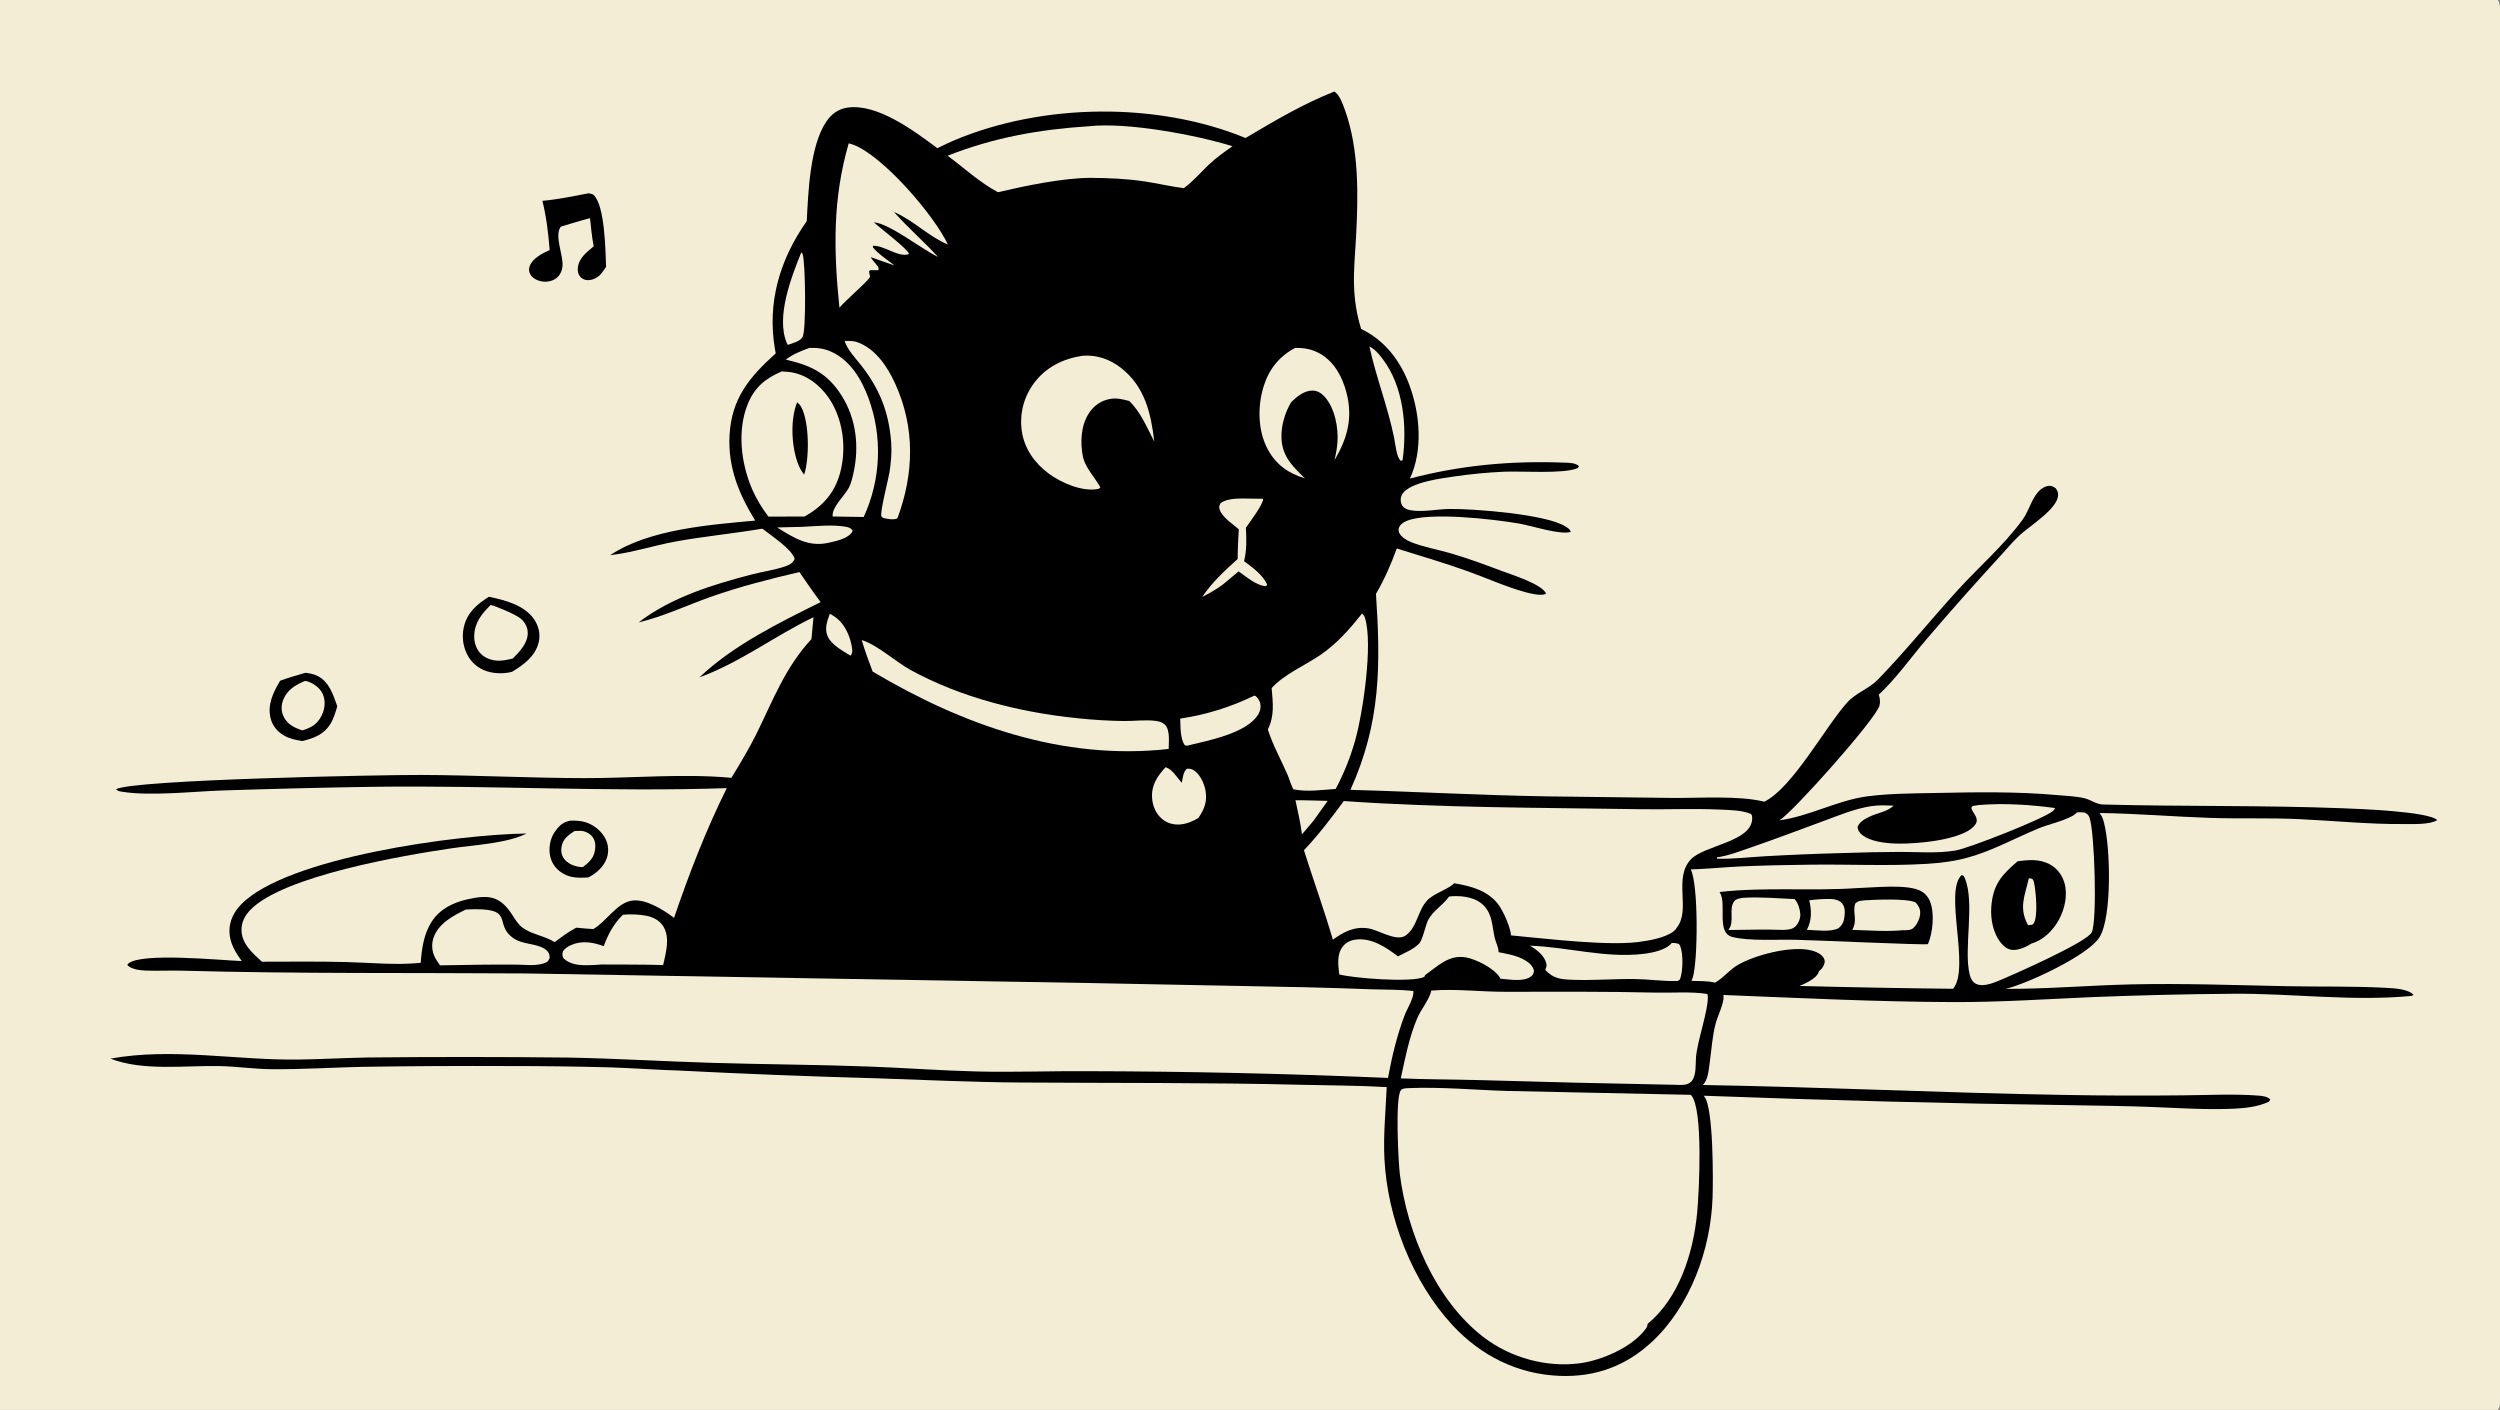 <?xml version="1.0" encoding="utf-8" ?>
<svg xmlns="http://www.w3.org/2000/svg" xmlns:xlink="http://www.w3.org/1999/xlink" width="1227" height="692">
	<rect width="100%" height="100%" fill="#808080" stroke="none"/>
	<path fill="#F3EDD6" d="M0 0L1225.95 0C1227.39 2.263 1226.99 5.542 1227 8.144L1227 502.045L1227 637.999L1227 673.985C1227 678.964 1227.67 685.068 1226.83 689.91C1226.7 690.664 1226.36 691.359 1225.95 692L0 692L0 0Z"/>
	<path d="M279.796 402.791C282.229 402.683 285.127 402.821 287.454 403.566C291.478 404.855 295.196 407.844 297.129 411.617Q297.409 412.162 297.633 412.733Q297.857 413.304 298.023 413.894Q298.188 414.484 298.294 415.088Q298.4 415.692 298.445 416.303Q298.49 416.915 298.474 417.528Q298.458 418.141 298.38 418.749Q298.303 419.357 298.165 419.954Q298.027 420.551 297.83 421.132C296.391 425.364 292.623 428.684 288.742 430.657C284.268 430.867 280.328 431.06 276.307 428.71C273.162 426.872 270.915 424.013 270.071 420.447C269.176 416.668 269.882 411.951 272.023 408.69C274.097 405.531 276.101 403.518 279.796 402.791Z"/>
	<path fill="#F3EDD6" d="M281.835 407.937C282.801 407.85 283.771 407.766 284.742 407.767C286.802 407.768 289.076 408.794 290.454 410.332C292.056 412.118 292.377 414.449 292.099 416.745C291.587 420.968 289.342 423.051 286.126 425.55C285.637 425.552 285.15 425.544 284.663 425.494C281.802 425.197 278.534 423.837 276.813 421.446C275.571 419.72 275.243 417.624 275.61 415.564C276.288 411.759 278.823 409.982 281.835 407.937Z"/>
	<path d="M149.901 330.195C151.967 330.449 153.87 330.791 155.756 331.715C161.638 334.595 163.508 340.973 165.546 346.683C164.643 349.586 163.795 352.646 162.193 355.252C158.944 360.54 154.149 362.268 148.383 363.714C145.215 363.182 142.133 362.597 139.324 360.956C136.098 359.071 133.739 356.221 132.815 352.572C131.107 345.825 134.155 339.757 137.473 334.113C141.518 332.594 145.765 331.452 149.901 330.195Z"/>
	<path fill="#F3EDD6" d="M149.778 334.164C150.66 334.308 151.41 334.555 152.221 334.925C155.1 336.239 157.606 338.307 158.698 341.358C159.855 344.592 159.342 348.2 157.835 351.226C155.706 355.499 152.829 357.073 148.438 358.484L147.713 358.239C143.998 356.959 140.85 355.268 139.124 351.546C137.922 348.955 137.96 346.072 139.017 343.437C141.022 338.439 145.056 336.154 149.778 334.164Z"/>
	<path d="M288.934 94.864C289.624 95.047 290.851 95.179 291.355 95.66C296.924 100.98 297.14 123.056 297.47 130.962L297.271 131.245C296.437 132.414 295.657 133.664 294.688 134.727C293.204 136.353 290.692 137.556 288.481 137.5C287.044 137.463 285.731 136.922 284.786 135.821C283.701 134.558 283.449 133.074 283.6 131.458C284.047 126.689 287.987 123.717 291.39 120.883C290.466 116.367 290.111 111.652 289.577 107.071C284.762 108.297 279.998 109.836 275.234 111.25C271.882 115.801 276.678 125.344 276.051 130.79C275.779 133.152 274.796 135.279 272.815 136.696C270.735 138.182 267.923 138.557 265.456 138.034C263.429 137.604 261.278 136.447 260.244 134.588Q260.125 134.373 260.029 134.146Q259.933 133.92 259.862 133.684Q259.79 133.449 259.744 133.208Q259.697 132.966 259.676 132.721Q259.656 132.476 259.661 132.23Q259.666 131.984 259.697 131.74Q259.728 131.496 259.784 131.257Q259.841 131.017 259.922 130.785C261.294 126.744 266.224 124.341 269.782 122.709C269.105 114.526 268.199 106.554 266.206 98.576C273.855 97.873 281.394 96.291 288.934 94.864Z"/>
	<path d="M239.959 292.896C247.976 294.555 257.75 297.071 262.425 304.388C264.513 307.656 265.286 311.514 264.373 315.302C262.73 322.12 256.994 326.261 251.345 329.708C247.935 330.614 244.106 330.662 240.66 329.911C236.28 328.956 232.531 326.455 230.117 322.661C227.371 318.345 226.507 312.831 227.628 307.856C229.258 300.628 234.015 296.634 239.959 292.896Z"/>
	<path fill="#F3EDD6" d="M240.841 296.903C243.989 297.741 253.633 301.761 255.891 303.896C257.776 305.678 259.021 307.991 259.018 310.633C259.012 315.788 255.017 319.797 251.656 323.232C249.467 323.733 247.251 324.233 244.997 324.271C241.828 324.325 238.331 323.2 236.052 320.937C233.76 318.661 232.68 315.373 232.742 312.181C232.87 305.645 236.41 301.232 240.841 296.903Z"/>
	<path d="M654.888 44.927C657.39 46.324 659.126 51.3 660.081 53.95C667.098 73.429 666.638 95.985 665.539 116.392C665.117 124.23 664.319 132.216 664.552 140.055C664.772 147.478 665.859 154.347 668.048 161.437C679.809 167.14 687.405 177.197 691.82 189.232C696.963 203.252 698.431 221.024 691.985 234.883C717.065 228.291 741.768 226.068 767.671 227.06C769.886 227.145 773.368 227.091 774.975 228.829L774.348 229.736C767.501 232.763 746.662 231.098 737.876 231.524Q726.012 232.094 714.254 233.771C707.828 234.72 692.173 236.581 688.303 242.395C687.481 243.629 687.276 245.198 687.596 246.632C688.123 248.999 690.083 250.024 692.303 250.426C698.103 251.478 705.417 249.868 711.374 249.799C723.58 249.657 758.588 252.415 768.039 258.226C769.262 258.978 770.563 259.643 770.927 261.057C765.778 262.677 751.603 258.003 745.734 256.989C733.021 254.791 701.167 251.107 690.321 255.696C688.635 256.409 687.218 257.382 686.553 259.16C686.28 259.889 686.479 261.027 686.827 261.701C687.852 263.689 690.341 265.142 692.343 265.971C698.323 268.448 705.342 269.637 711.609 271.447C720.216 273.934 728.669 277.061 737.047 280.224C742.11 282.136 756.702 286.631 758.817 291.311C758.709 291.385 758.612 291.475 758.495 291.533C756.384 292.573 751.101 291.298 748.803 290.675C739.219 288.08 729.825 283.77 720.474 280.418C708.976 276.297 697.197 272.832 685.536 269.199C682.673 277.047 679.54 284.237 675.334 291.463C677.645 326.671 677.707 354.642 662.788 387.665C695.357 388.535 727.851 390.386 760.434 390.876L821.047 391.629C834.272 391.729 853.598 390.378 865.908 393.475C879.706 386.783 895.74 356.859 906.651 344.722C910.871 340.028 917.211 338.139 921.744 333.468C935.48 319.316 947.901 303.778 961.229 289.227C971.563 277.946 983.452 267.631 992.516 255.286C995.337 251.443 996.396 247.137 998.927 243.262C1000.37 241.056 1002.48 238.962 1005.18 238.513C1006.76 238.251 1007.74 238.771 1008.98 239.676C1009.74 240.804 1010.21 241.702 1010.13 243.101C1009.75 249.886 995.977 258.243 991.126 262.816C987.803 265.948 984.779 269.535 981.709 272.915Q963.081 293.179 945.213 314.116C937.764 322.876 930.496 333.162 922.093 340.951C922.702 342.512 922.86 344.586 922.482 346.206C920.981 352.637 879.633 399.02 873.332 402.616C888.236 400.6 901.837 392.7 916.91 390.788C927.86 389.399 939.16 389.422 950.176 389.19C969.821 388.778 989.947 388.464 1009.51 390.216C1013.86 390.605 1018.69 390.753 1022.94 391.739C1026.15 392.482 1028.79 394.76 1032.16 394.851C1071.29 395.904 1110.43 395.175 1149.58 396.684C1157.01 396.97 1192.19 398.225 1196.17 402.519C1192.55 404.858 1183.83 404.414 1179.56 404.445C1162.48 404.568 1145.46 402.822 1128.42 402.026C1113.94 401.349 1099.37 401.909 1084.86 401.427C1066.69 400.824 1048.64 399.258 1030.45 399.025C1031.75 400.455 1032.21 402.15 1032.69 403.982C1035.8 415.863 1036.63 449.803 1030.5 459.89C1025.02 468.917 994.719 482.927 984.313 485.351C1005.06 485.394 1025.75 483.581 1046.5 483.124C1071.77 482.567 1096.95 483.519 1122.22 484.024C1138.39 484.347 1154.52 483.956 1170.68 484.808C1174.65 485.018 1181.84 485.268 1184.54 488.263C1183.9 488.757 1183.78 488.778 1182.96 488.854C1154.09 491.537 1124.74 487.474 1095.78 487.739Q1061.66 487.99 1027.57 489.354C1004.38 490.354 981.374 491.921 958.125 491.828C920.715 491.679 883.245 489.822 845.866 488.335C845.907 488.713 845.925 488.801 845.927 489.224C845.95 492.993 842.987 498.662 841.979 502.563C840.373 508.776 840.03 515.323 839.106 521.664C838.59 525.203 838.387 529.864 835.743 532.516C894.803 533.53 953.84 536.395 1012.92 537.388Q1042.37 537.925 1071.83 537.582C1083.87 537.489 1096.35 536.813 1108.36 537.716C1110.33 537.863 1112.93 538.131 1114.29 539.687L1113.5 540.737C1108.23 543.19 1102.28 543.874 1096.53 544.142C1083.1 544.768 1069.56 543.827 1056.14 543.305C1043.51 542.813 1030.88 542.692 1018.24 542.45Q927.153 541.2 836.122 537.779C836.222 537.885 836.328 537.986 836.423 538.096C841.059 543.423 840.811 579.763 840.52 587.963C839.622 613.24 829.557 641.143 810.735 658.606C797.925 670.492 783.011 675.942 765.556 675.281C744.91 674.498 726.763 665.412 712.826 650.336C693.15 629.054 680.962 597.655 679.483 568.835C678.88 557.077 680.103 545.303 680.583 533.558C666.676 532.731 652.608 532.754 638.672 532.409C592.649 531.269 546.713 531.617 500.691 531.298C477.161 531.134 453.623 530.014 430.108 529.224Q381.737 527.9 333.411 525.435C322.176 525.09 310.954 524.247 299.718 523.866Q274.818 523.201 249.908 523.215Q214.029 523.052 178.153 523.598C163.14 523.909 148.117 524.904 133.1 524.755C124.726 524.672 116.444 523.446 108.091 523.242C90.838 522.821 70.449 525.867 54.166 519.574C84.735 514.066 116.03 520.47 146.799 520.025C158.034 519.863 169.259 519.206 180.495 519.013Q229.727 518.506 278.958 519.056C302.418 519.5 325.893 520.934 349.356 521.641C375.296 522.422 401.252 522.502 427.188 523.482C444.639 524.141 462.034 525.458 479.503 525.88C497.695 526.321 515.939 525.599 534.145 525.74Q607.721 525.884 681.23 529.047C683.115 518.697 685.677 508.021 689.43 498.195C690.585 495.169 694.17 489.478 693.643 486.383C686.915 485.63 679.994 485.754 673.225 485.552Q657.116 484.941 641 484.545L534.34 482.466L258.096 477.767C201.969 477.362 145.805 477.969 89.702 476.411C83.587 476.242 77.442 476.596 71.34 476.348C68.564 476.234 64.391 475.708 62.464 473.617C62.672 473.328 62.811 473.089 63.076 472.859C69.376 467.386 108.887 471.334 118.687 471.695C115.478 467.382 112.785 462.89 112.612 457.366C112.451 452.206 114.773 447.582 118.306 443.936C140.865 420.652 225.232 409.497 258.462 409.084C248.877 413.937 232.743 414.713 221.885 416.306C197.833 419.835 139.195 429.851 122.911 446.523C120.193 449.306 118.387 452.773 118.53 456.736C118.771 463.418 124.012 467.854 128.564 472.008C142.313 472.004 156.107 471.809 169.849 472.168C182.035 472.488 194.315 473.768 206.474 472.559C206.966 465.661 208.019 458.392 211.806 452.458C215.871 446.089 222.381 442.973 229.548 441.355C240.36 438.913 245.595 439.989 251.554 449.211C252.982 451.421 254.262 453.646 256.401 455.253C260.854 458.598 267.273 459.282 272.225 462.396C275.676 459.815 279.024 457.3 282.852 455.293C285.616 455.628 288.408 455.781 291.185 455.986C297.755 452.263 302.772 442.886 310.492 441.986C317.128 441.212 325.722 446.579 330.823 450.492C338.253 428.713 346.455 407.435 356.709 386.823C298.663 388.776 240.803 385.38 182.793 386.168Q145.702 386.758 108.627 387.977C94.537 388.495 73.502 390.797 60.187 388.618C58.986 388.422 57.714 388.347 56.986 387.338C65.478 382.663 187.234 380.27 206.564 380.342C233.312 380.441 260.026 381.856 286.772 381.905C310.838 381.949 334.976 379.564 358.976 381.753C363.31 374.623 367.715 367.371 371.4 359.884C379.514 343.395 385.489 327.401 398.249 313.684L399.263 302.935C380.185 312.104 363.353 325.116 343.274 332.458C359.779 316.735 382.437 305.589 402.769 295.515C399.145 290.715 395.778 285.711 392.348 280.771C377.765 284.186 363.069 287.915 348.935 292.905C336.979 297.126 325.786 302.521 313.391 305.491C329.385 293.179 349.849 286.898 369.16 281.892C374.482 280.513 380.243 279.764 385.411 277.965C387.558 277.218 389.036 276.421 390.034 274.343C388.796 269.54 377.986 262.522 374.159 259.465C359.904 261.909 345.46 263.213 331.208 265.849C320.575 267.816 310.218 271.27 299.465 272.483L299.762 272.283C318.778 259.741 348.279 257.561 370.66 255.505C362.659 242.516 357.276 229.418 358.048 213.905C358.957 195.628 367.755 185.111 380.729 173.438Q380.526 172.35 380.338 171.259C376.417 148.475 382.796 127.17 395.961 108.536C396.681 94.347 397.507 71.257 405.731 59.425C408.162 55.926 411.462 53.522 415.718 52.85C430.494 50.518 448.85 64.4 460.043 72.724C462.91 71.33 465.789 69.933 468.731 68.703C512.012 50.614 567.912 49.926 611.317 67.733C625.579 59.278 639.417 51.045 654.888 44.927Z"/>
	<path fill="#F3EDD6" d="M635.813 392.767C641.077 392.731 646.369 392.96 651.634 393.067L644.647 402.844L638.997 409.52C638.312 403.88 637 398.319 635.813 392.767Z"/>
	<path fill="#F3EDD6" d="M407.3 301.209C408.31 301.764 409.27 302.402 410.208 303.071C414.759 306.316 417.493 312.811 418.21 318.229C418.407 319.723 418.357 320.602 417.43 321.808C413.696 319.458 408.34 316.696 406.355 312.595C404.474 308.71 405.925 304.987 407.3 301.209Z"/>
	<path fill="#F3EDD6" d="M393.867 258.564C400.548 258.258 408.142 257.404 414.733 258.481C416.419 258.756 417.482 258.989 418.488 260.422C418.325 260.813 418.253 261.061 418.015 261.394C415.837 264.446 410.056 265.643 406.666 266.391C396.768 268.622 389.484 263.922 381.413 258.871L393.867 258.564Z"/>
	<path fill="#F3EDD6" d="M672.13 170.096C674.785 171.313 676.854 173.873 678.58 176.145C688.909 189.736 690.657 209.384 688.404 225.743L687.606 226.225C685.418 224.753 684.795 217.655 684.24 214.907C681.16 199.658 675.401 185.263 672.13 170.096Z"/>
	<path fill="#F3EDD6" d="M393.274 123.851C393.562 124.149 393.798 124.312 393.935 124.712C395.306 128.705 395.776 162.264 393.888 165.445C392.602 167.611 388.883 168.494 386.617 169.279C386.389 168.842 386.308 168.715 386.132 168.292C380.759 155.445 388.432 135.862 393.274 123.851Z"/>
	<path fill="#F3EDD6" d="M615.016 244.739L619.917 244.792C620.157 247.436 613.271 256.342 611.471 259.056C611.801 264.643 611.924 269.946 610.598 275.43C614.714 278.459 619.692 282.07 621.887 286.811L621.456 287.69C616.859 287.642 611.544 282.928 607.916 280.438L600.283 286.796C597.01 289.232 593.672 291.116 590.059 292.99C594.941 285.712 600.988 280.174 607.446 274.354C607.451 269.48 607.741 264.616 607.992 259.749C605.077 257.301 600.066 253.981 598.727 250.408C598.135 248.829 598.349 248.428 599.019 246.998C602.976 243.982 610.201 244.795 615.016 244.739Z"/>
	<path fill="#F3EDD6" d="M615.564 341.431L616.18 341.576C617.333 342.525 617.976 343.413 618.405 344.864C618.998 346.868 618.586 348.924 617.507 350.681C611.744 360.064 592.675 363.492 582.649 365.98L581.57 365.787C579.135 362.73 579.462 356.474 579.24 352.694Q583.963 351.993 588.618 350.932Q593.274 349.872 597.835 348.458Q602.395 347.044 606.834 345.284Q611.273 343.525 615.564 341.431Z"/>
	<path fill="#F3EDD6" d="M572.059 376.544C572.121 376.566 572.183 376.589 572.245 376.609C575.421 377.634 577.844 381.78 580.032 384.241C580.497 381.86 580.675 378.835 582.562 377.27C584.181 377.292 584.778 377.317 586.178 378.251C589.068 380.177 591.032 384.591 591.635 387.887C592.623 393.278 591.175 397.076 588.141 401.477C585.392 403.1 582.607 404.315 579.392 404.622C576.047 404.942 572.76 404.033 570.205 401.818C567.246 399.254 565.66 395.433 565.436 391.569C565.067 385.217 568.031 381.014 572.059 376.544Z"/>
	<path fill="#F3EDD6" d="M414.558 167.336C416.773 167.303 418.974 167.253 421.075 168.05C429.846 171.375 435.558 179.992 439.314 188.206C449.209 209.848 448.637 232.402 440.446 254.378C438.694 255.362 435.379 254.632 433.482 254.226C433.181 253.937 432.764 253.733 432.58 253.358C431.756 251.676 436.117 234.735 436.571 231.764C437.301 226.984 437.758 221.943 437.392 217.114C436.25 202.009 431.554 190.441 422.139 178.671C419.543 175.425 416.015 171.674 414.673 167.711C414.631 167.587 414.597 167.461 414.558 167.336Z"/>
	<path fill="#F3EDD6" d="M305.729 448.959C309.304 448.622 313.657 448.747 317.175 449.443C320.436 450.089 323.503 451.568 325.377 454.404C329.077 460.004 326.795 467.66 325.471 473.649C315.414 473.35 305.331 473.424 295.269 473.371Q291.848 473.661 288.415 473.727C284.186 473.789 279.725 473.39 276.545 470.328C275.885 468.667 275.876 468.538 276.34 466.813C277.433 465.431 278.491 464.647 280.083 463.925C285.47 461.48 290.983 462.404 296.305 464.375C298.538 458.378 301.123 453.502 305.729 448.959Z"/>
	<path fill="#F3EDD6" d="M820.487 462.829C821.707 462.73 822.608 462.892 823.79 463.192C824.14 463.522 824.431 463.781 824.615 464.239C826.211 468.233 826.026 476.81 824.523 480.677C823.562 481.479 823.575 481.471 822.376 481.488C815.593 481.581 808.817 480.574 802.026 480.504C791.934 480.401 781.715 481.28 771.646 480.874C765.954 480.645 762.364 480.302 758.412 476.025C758.841 474.804 759.265 474.165 758.942 472.878C757.938 468.879 754.279 466.104 750.871 464.147C769.461 464.779 787.73 470.34 806.448 468.177C810.713 467.684 817.67 466.364 820.487 462.829Z"/>
	<path fill="#F3EDD6" d="M228.658 446.386C254.242 445.073 241.413 453.295 252.196 460.604C256.491 463.515 262.449 462.945 266.984 465.483C268.236 466.185 269.375 467.304 269.66 468.768C269.984 470.432 269.525 470.884 268.566 472.114C264.384 474.314 258.755 473.537 254.177 473.45C241.456 473.31 228.698 473.584 215.976 473.797C215.08 472.529 214.145 471.233 213.453 469.839Q213.171 469.281 212.946 468.698Q212.721 468.115 212.556 467.513Q212.391 466.91 212.287 466.294Q212.183 465.677 212.141 465.054Q212.1 464.43 212.121 463.806Q212.142 463.181 212.226 462.562Q212.31 461.943 212.456 461.335Q212.601 460.727 212.807 460.137C215.223 453.179 222.471 449.408 228.658 446.386Z"/>
	<path fill="#F3EDD6" d="M397.186 170.775C401.035 170.602 404.45 171.021 407.99 172.627C417.288 176.845 422.847 186.156 426.259 195.395Q426.903 197.153 427.46 198.941Q428.018 200.729 428.487 202.542Q428.956 204.354 429.336 206.188Q429.716 208.021 430.005 209.871Q430.295 211.721 430.494 213.583Q430.693 215.445 430.801 217.315Q430.908 219.184 430.924 221.057Q430.94 222.929 430.865 224.8Q430.789 226.671 430.622 228.536Q430.455 230.401 430.197 232.256Q429.939 234.111 429.59 235.95Q429.242 237.79 428.804 239.611Q428.366 241.431 427.839 243.228Q427.313 245.025 426.699 246.794Q426.085 248.564 425.385 250.3Q424.686 252.037 423.902 253.738Q416.291 253.66 408.681 253.496C408.032 249.147 414.518 243.269 416.559 239.49C417.703 237.373 418.293 234.755 418.827 232.413C421.801 219.366 420.326 205.664 413.096 194.205C406.117 183.143 398.012 179.341 385.694 176.508C389.139 173.808 393.135 172.286 397.186 170.775Z"/>
	<path fill="#F3EDD6" d="M635.632 170.783C640.084 170.664 643.946 171.347 647.851 173.574C654.932 177.613 658.86 185.039 660.844 192.704C664.069 205.167 661.313 215.037 654.998 225.846C655.656 223.01 656.187 220.129 656.406 217.222C656.956 209.93 655.171 200.348 650.154 194.737C648.611 193.012 646.637 191.74 644.251 191.7C640.12 191.631 636.501 194.655 633.713 197.359C630.769 202.306 628.889 208.483 628.931 214.254C629 223.724 634.142 228.585 640.416 234.78C632.353 232.307 626.344 228.154 622.238 220.561C617.306 211.44 617.142 199.48 620.174 189.688C622.794 181.229 627.794 174.91 635.632 170.783Z"/>
	<path fill="#F3EDD6" d="M971.018 395.128C983.202 394.074 996.507 394.932 1008.65 396.583C1008.36 397.152 1008.09 397.588 1007.61 398.011C1003.26 401.798 966.375 416.32 959.757 417.432C950.97 418.909 941.6 418.149 932.722 418.112Q918.552 418.163 904.392 418.681Q885.353 419.164 866.338 420.239C858.554 420.677 850.475 421.669 842.698 421.463L842.714 420.788C848.15 420.07 854.404 417.62 859.603 415.84C871.125 411.894 882.523 407.534 893.956 403.339C901.953 400.404 910.088 396.919 918.551 395.626C922.082 395.086 925.745 395.298 929.305 395.397C927.039 398.083 921.222 399.106 917.976 400.642C915.473 401.827 912.636 403.213 911.652 405.983C911.951 407.708 912.647 408.798 914.059 409.88C921.657 415.7 939.538 414.113 948.572 412.848C954.361 412.037 966.302 409.671 969.565 404.536C971.529 401.444 968.341 399.375 967.498 396.547L968.129 395.605L971.018 395.128Z"/>
	<path fill="#F3EDD6" d="M711.162 440.053C711.97 439.921 712.738 439.847 713.558 439.827C718.546 439.704 724.247 440.561 727.956 444.184C732.596 448.717 732.251 454.448 733.594 460.244C734.15 462.643 735.498 464.828 735.502 467.324C739.958 468.247 744.591 468.947 748.549 471.324C750.603 472.558 752.263 474.005 752.88 476.406C752.629 477.659 752.64 478.225 751.611 479.093C748.02 482.119 740.556 480.672 736.335 480.323C736.251 479.994 736.258 479.928 736.042 479.6C733.144 475.181 724.456 470.732 719.351 469.871C711.125 468.484 705.698 474.132 699.569 478.474L698.974 479.494C692.757 482.372 664.25 480.13 657.289 478.226C656.838 473.531 655.953 468.681 658.997 464.613C660.498 462.607 662.697 461.544 665.142 461.189C673.012 460.048 680.183 464.863 686.118 469.377C689.438 467.634 693.746 465.949 696.357 463.24C698.11 461.956 699.64 453.995 700.934 451.53C703.288 447.049 708.088 444.332 710.998 440.29C711.054 440.212 711.107 440.132 711.162 440.053Z"/>
	<path fill="#F3EDD6" d="M422.937 314.147C430.59 316.47 439.502 324.759 446.817 328.779C471.565 342.381 500.593 349.593 528.57 352.49Q540.146 353.718 551.785 353.882C556.783 353.909 562.356 353.163 567.288 353.824C568.875 354.036 570.478 354.493 571.672 355.616C574.386 358.168 573.611 364.165 573.581 367.588C521.591 373.401 472.36 355.802 428.299 329.611C426.332 324.493 424.482 319.408 422.937 314.147Z"/>
	<path fill="#F3EDD6" d="M416.554 70.35C417.218 70.51 417.87 70.693 418.513 70.924C433.197 76.194 458.607 105.767 465.217 120.014C455.537 115.983 448.453 108.156 438.753 104.041C445.606 111.738 453.431 118.529 460.413 126.122C452.476 122.344 436.536 109.674 428.907 109.113C432.058 112.076 445.617 122.196 446.139 124.659C441.295 126.705 433.731 120.248 428.431 120.652L428.416 121.421C431.253 124.837 435.531 127.515 439.027 130.302Q433.179 128.191 427.292 126.19C428.198 127.689 429.301 128.794 430.367 130.145C431.152 131.138 431.306 131.329 431.166 132.607C429.778 132.644 428.396 132.625 427.009 132.598L426.5 133.3C426.708 134.123 426.889 134.925 427.017 135.766C427.211 137.036 414.207 148.058 412.001 151.054C409.113 123.103 408.618 97.596 416.554 70.35Z"/>
	<path fill="#F3EDD6" d="M531.393 174.597C538.351 174.073 544.781 176.334 550.243 180.619C561.939 189.796 564.894 202.841 566.522 216.735C562.87 209.793 559.958 202.342 554.239 196.813C550.95 195.939 548.055 195.189 544.657 195.833C540.45 196.63 536.983 198.997 534.605 202.547C530.397 208.827 530.087 217.276 531.55 224.456C532.809 229.715 537.449 234.431 540.082 239.212C539.501 239.784 539.419 239.892 538.605 240.033C530.94 241.357 520.826 236.944 514.808 232.499C507.82 227.337 502.733 220.226 501.487 211.505Q501.376 210.729 501.304 209.949Q501.232 209.169 501.198 208.386Q501.165 207.604 501.17 206.82Q501.175 206.037 501.219 205.255Q501.263 204.472 501.345 203.693Q501.427 202.914 501.548 202.14Q501.669 201.366 501.828 200.599Q501.987 199.832 502.184 199.073Q502.38 198.315 502.614 197.567Q502.848 196.819 503.119 196.084Q503.39 195.349 503.696 194.628Q504.003 193.907 504.345 193.202Q504.687 192.497 505.063 191.81Q505.439 191.123 505.849 190.455Q506.259 189.787 506.701 189.141Q507.143 188.494 507.617 187.87C513.51 180.064 521.899 175.995 531.393 174.597Z"/>
	<path fill="#F3EDD6" d="M668.47 301.149C669.341 301.825 669.673 302.426 669.991 303.474C673.88 316.313 668.93 349.886 665.113 363.387Q663.368 369.587 660.968 375.564Q658.567 381.542 655.538 387.226C648.44 387.681 641.854 388.772 634.758 387.393C633.67 385.223 632.91 382.861 632.076 380.581C628.863 373.095 624.703 365.794 622.256 358.03C625.637 351.228 624.707 345.008 624.139 337.677C630.398 330.888 640.008 326.825 647.628 321.73C655.964 316.157 662.266 308.928 668.47 301.149Z"/>
	<path fill="#F3EDD6" d="M383.712 182.288C385.941 182.413 388.164 182.567 390.333 183.132C398.036 185.139 404.419 190.946 408.304 197.746C414.085 207.867 415.367 220.995 412.285 232.212C409.551 242.161 403.666 248.553 394.867 253.517L377.135 253.544C373.91 249.267 371.198 244.878 369.085 239.943C363.673 227.299 361.732 211.227 367.036 198.235C370.415 189.958 375.746 185.677 383.712 182.288Z"/>
	<path d="M391.23 197.458C392.06 198.097 392.829 198.97 393.318 199.9C397.263 207.402 397.309 225.112 394.674 232.964C393.659 231.673 392.759 230.189 392.111 228.68C388.414 220.076 387.704 206.072 391.23 197.458Z"/>
	<path fill="#F3EDD6" d="M534.476 61.956C553.319 59.894 586.932 66.204 604.9 71.769C600.86 74.597 596.837 77.43 593.259 80.84C589.196 84.711 585.585 89.034 581.018 92.343C574.538 91.552 568.123 89.979 561.657 89.019C552.791 87.704 544.034 87.35 535.093 87.29C521.31 87.396 503.33 91.167 489.787 94.335C480.892 89.62 473.167 82.413 465.095 76.428C487.892 67.451 510.178 63.529 534.476 61.956Z"/>
	<path fill="#F3EDD6" d="M702.504 486.178C714.253 485.201 726.799 486.798 738.683 486.771C763.389 486.715 788.02 486.607 812.724 487.171C820.743 487.354 830.066 486.571 837.9 487.838C838.062 488.238 838.173 488.506 838.197 488.942C838.569 495.664 833.066 510.581 832.395 518.95C832.11 522.503 832.647 527.57 830.349 530.494C830.234 530.641 830.112 530.784 829.981 530.917C827.964 532.957 824.486 532.45 821.844 532.414Q773.504 531.517 725.176 530.093C712.625 529.761 700.052 529.803 687.51 529.272C689.595 519.52 691.652 508.969 695.561 499.771C697.436 495.36 701.453 490.767 702.504 486.178Z"/>
	<path fill="#F3EDD6" d="M1019.41 398.723C1020.77 398.562 1021.96 398.681 1023.32 398.847C1024.43 399.623 1024.96 399.835 1025.48 401.135C1028.04 407.55 1029.42 452.168 1026.6 457.642C1024.08 462.535 987.566 478.66 980.512 481.538C977.528 482.755 973.022 484.408 969.881 482.895C968.03 482.004 967.144 480.096 966.691 478.19C963.66 465.446 969.385 443.326 964.373 431.097C963.924 430.003 963.878 429.91 962.808 429.456C953.924 437.464 967.148 475.12 958.579 485.291Q920.87 484.892 883.172 483.905C884.645 483.315 886.073 482.672 887.454 481.888C889.589 480.677 892.109 479.118 892.783 476.611C894.073 475.643 894.822 474.638 895.349 473.095C895.708 472.042 895.661 471.269 895.128 470.281C894.027 468.242 891.341 467.082 889.206 466.514C879.474 463.928 860.639 468.727 852.167 474.064C848.539 476.349 845.826 479.927 842.074 482.072C841.941 482.148 841.806 482.221 841.672 482.296C838.132 481.335 833.857 481.576 830.188 481.407C830.417 480.879 830.627 480.349 830.801 479.801C833.374 471.675 833.632 434.007 829.815 426.713C837.741 426.485 845.677 425.663 853.601 425.269Q870.977 424.533 888.367 424.385C907.413 424.125 926.804 425.14 945.792 423.967C952.687 423.541 959.583 422.663 966.241 420.776C978.028 417.435 988.861 411.435 1000.13 406.737C1004.87 404.761 1009.97 403.706 1014.68 401.642C1016.37 400.902 1018.17 400.132 1019.41 398.723Z"/>
	<path d="M990.283 422.689C995.567 421.995 1000.87 421.533 1005.78 424.075C1009.47 425.984 1012.02 429.238 1013.19 433.202C1014.96 439.202 1013.4 446.178 1010.43 451.535C1007.57 456.707 1002.82 461.458 997.029 463.089C994.701 464.681 990.768 466.389 987.909 466.229C985.595 466.099 983.796 464.806 982.337 463.103C978.205 458.278 976.863 451.114 977.337 444.936C978.17 434.087 982.475 429.35 990.283 422.689Z"/>
	<path fill="#F3EDD6" d="M995.738 431.074C996.407 431.077 996.813 431.053 997.414 431.397C998.064 431.768 998.277 433.053 998.423 433.784C999.179 437.555 1000.44 450.348 997.967 453.411C997.371 454.147 996.248 453.96 995.335 454.034C990.698 445.498 993.81 439.679 995.738 431.074Z"/>
	<path d="M911.569 435.87C919.57 435.657 934.835 433.879 941.996 436.95C944.515 438.031 946.261 439.953 947.273 442.487C949.586 448.282 948.643 457.769 946.229 463.38C944.56 463.927 888.739 461.337 881.756 461.266C872.797 460.998 858.424 462.003 850.191 459.85C842.255 457.775 847.561 443.931 844.184 438.178C844.107 438.047 844.024 437.92 843.945 437.792C866.61 435.25 888.981 437.431 911.569 435.87Z"/>
	<path fill="#F3EDD6" d="M887.978 441.86C891.489 441.412 895.282 441.119 898.822 441.236C900.682 441.298 902.767 441.875 904.029 443.319C905.478 444.976 905.531 447.066 905.343 449.133C905.095 451.874 904.544 453.696 902.388 455.531C898.567 457.639 891.062 456.485 886.805 456.347C889.283 451.813 889.158 446.783 887.978 441.86Z"/>
	<path fill="#F3EDD6" d="M915.44 441.861C920.539 441.555 936.104 440.871 940.156 442.905C941.546 444.43 942.425 445.824 942.441 447.975C942.459 450.479 940.984 453.637 939.189 455.366C937.787 456.715 935.695 456.539 933.879 456.55C925.758 457.327 917.242 456.608 909.093 456.385C911.914 451.238 909.018 447.849 910.581 443.431C912.186 441.942 913.303 442.13 915.44 441.861Z"/>
	<path fill="#F3EDD6" d="M855.338 440.663C863.679 440.088 872.398 440.938 880.753 441.266C882.42 442.947 883.406 446.124 883.575 448.452C883.731 450.595 882.864 452.901 881.408 454.466C879.769 456.229 877.65 456.236 875.409 456.4C866.366 456.1 857.306 456.327 848.26 456.437C851.599 452.502 848.208 446.051 851.224 442.244C852.142 441.085 853.97 440.915 855.338 440.663Z"/>
	<path fill="#F3EDD6" d="M659.553 393.156C707.926 396.53 756.515 396.388 804.979 397.156C818.13 397.364 831.359 396.745 844.489 397.357C849.207 397.576 855.082 397.633 859.458 399.534C859.789 400.057 859.925 400.451 859.962 401.074C860.681 413.17 836.542 414.673 829.863 421.793C821.071 431.164 830.116 446.715 822.797 455.528C822.726 455.646 822.666 455.772 822.583 455.883C819.876 459.49 811.388 461.269 807.102 461.891C791.527 464.838 758.685 460.612 741.606 459.091C741.417 455.281 737.917 447.511 735.754 444.435C730.637 437.156 722.001 434.881 713.695 433.488C711.651 436.029 703.766 438.453 700.563 441.805C695.789 446.802 695.623 455.115 689.877 459.155C685.358 462.333 676.733 456.449 671.593 455.651C664.671 454.576 659.589 457.315 654.176 461.19C649.855 446.432 644.591 431.969 639.976 417.302C647.175 409.747 653.33 401.507 659.553 393.156Z"/>
	<path fill="#F3EDD6" d="M691.092 534.065C707.295 533.357 723.561 534.97 739.757 535.438L829.805 537.342C829.876 537.407 829.953 537.465 830.018 537.536C836.068 544.191 833.918 585.38 832.938 595.482C831.054 614.907 824.165 636.981 808.652 649.753C808.499 651.049 808.239 651.473 807.482 652.485C800.915 661.261 786.121 667.667 775.395 669.091C758.82 671.291 741.158 666.315 728.007 656.183C704.426 638.017 690.715 605.126 687.043 576.295C686.348 570.835 684.64 538.463 687.586 535.053C688.452 534.051 689.847 534.197 691.092 534.065Z"/>
</svg>
